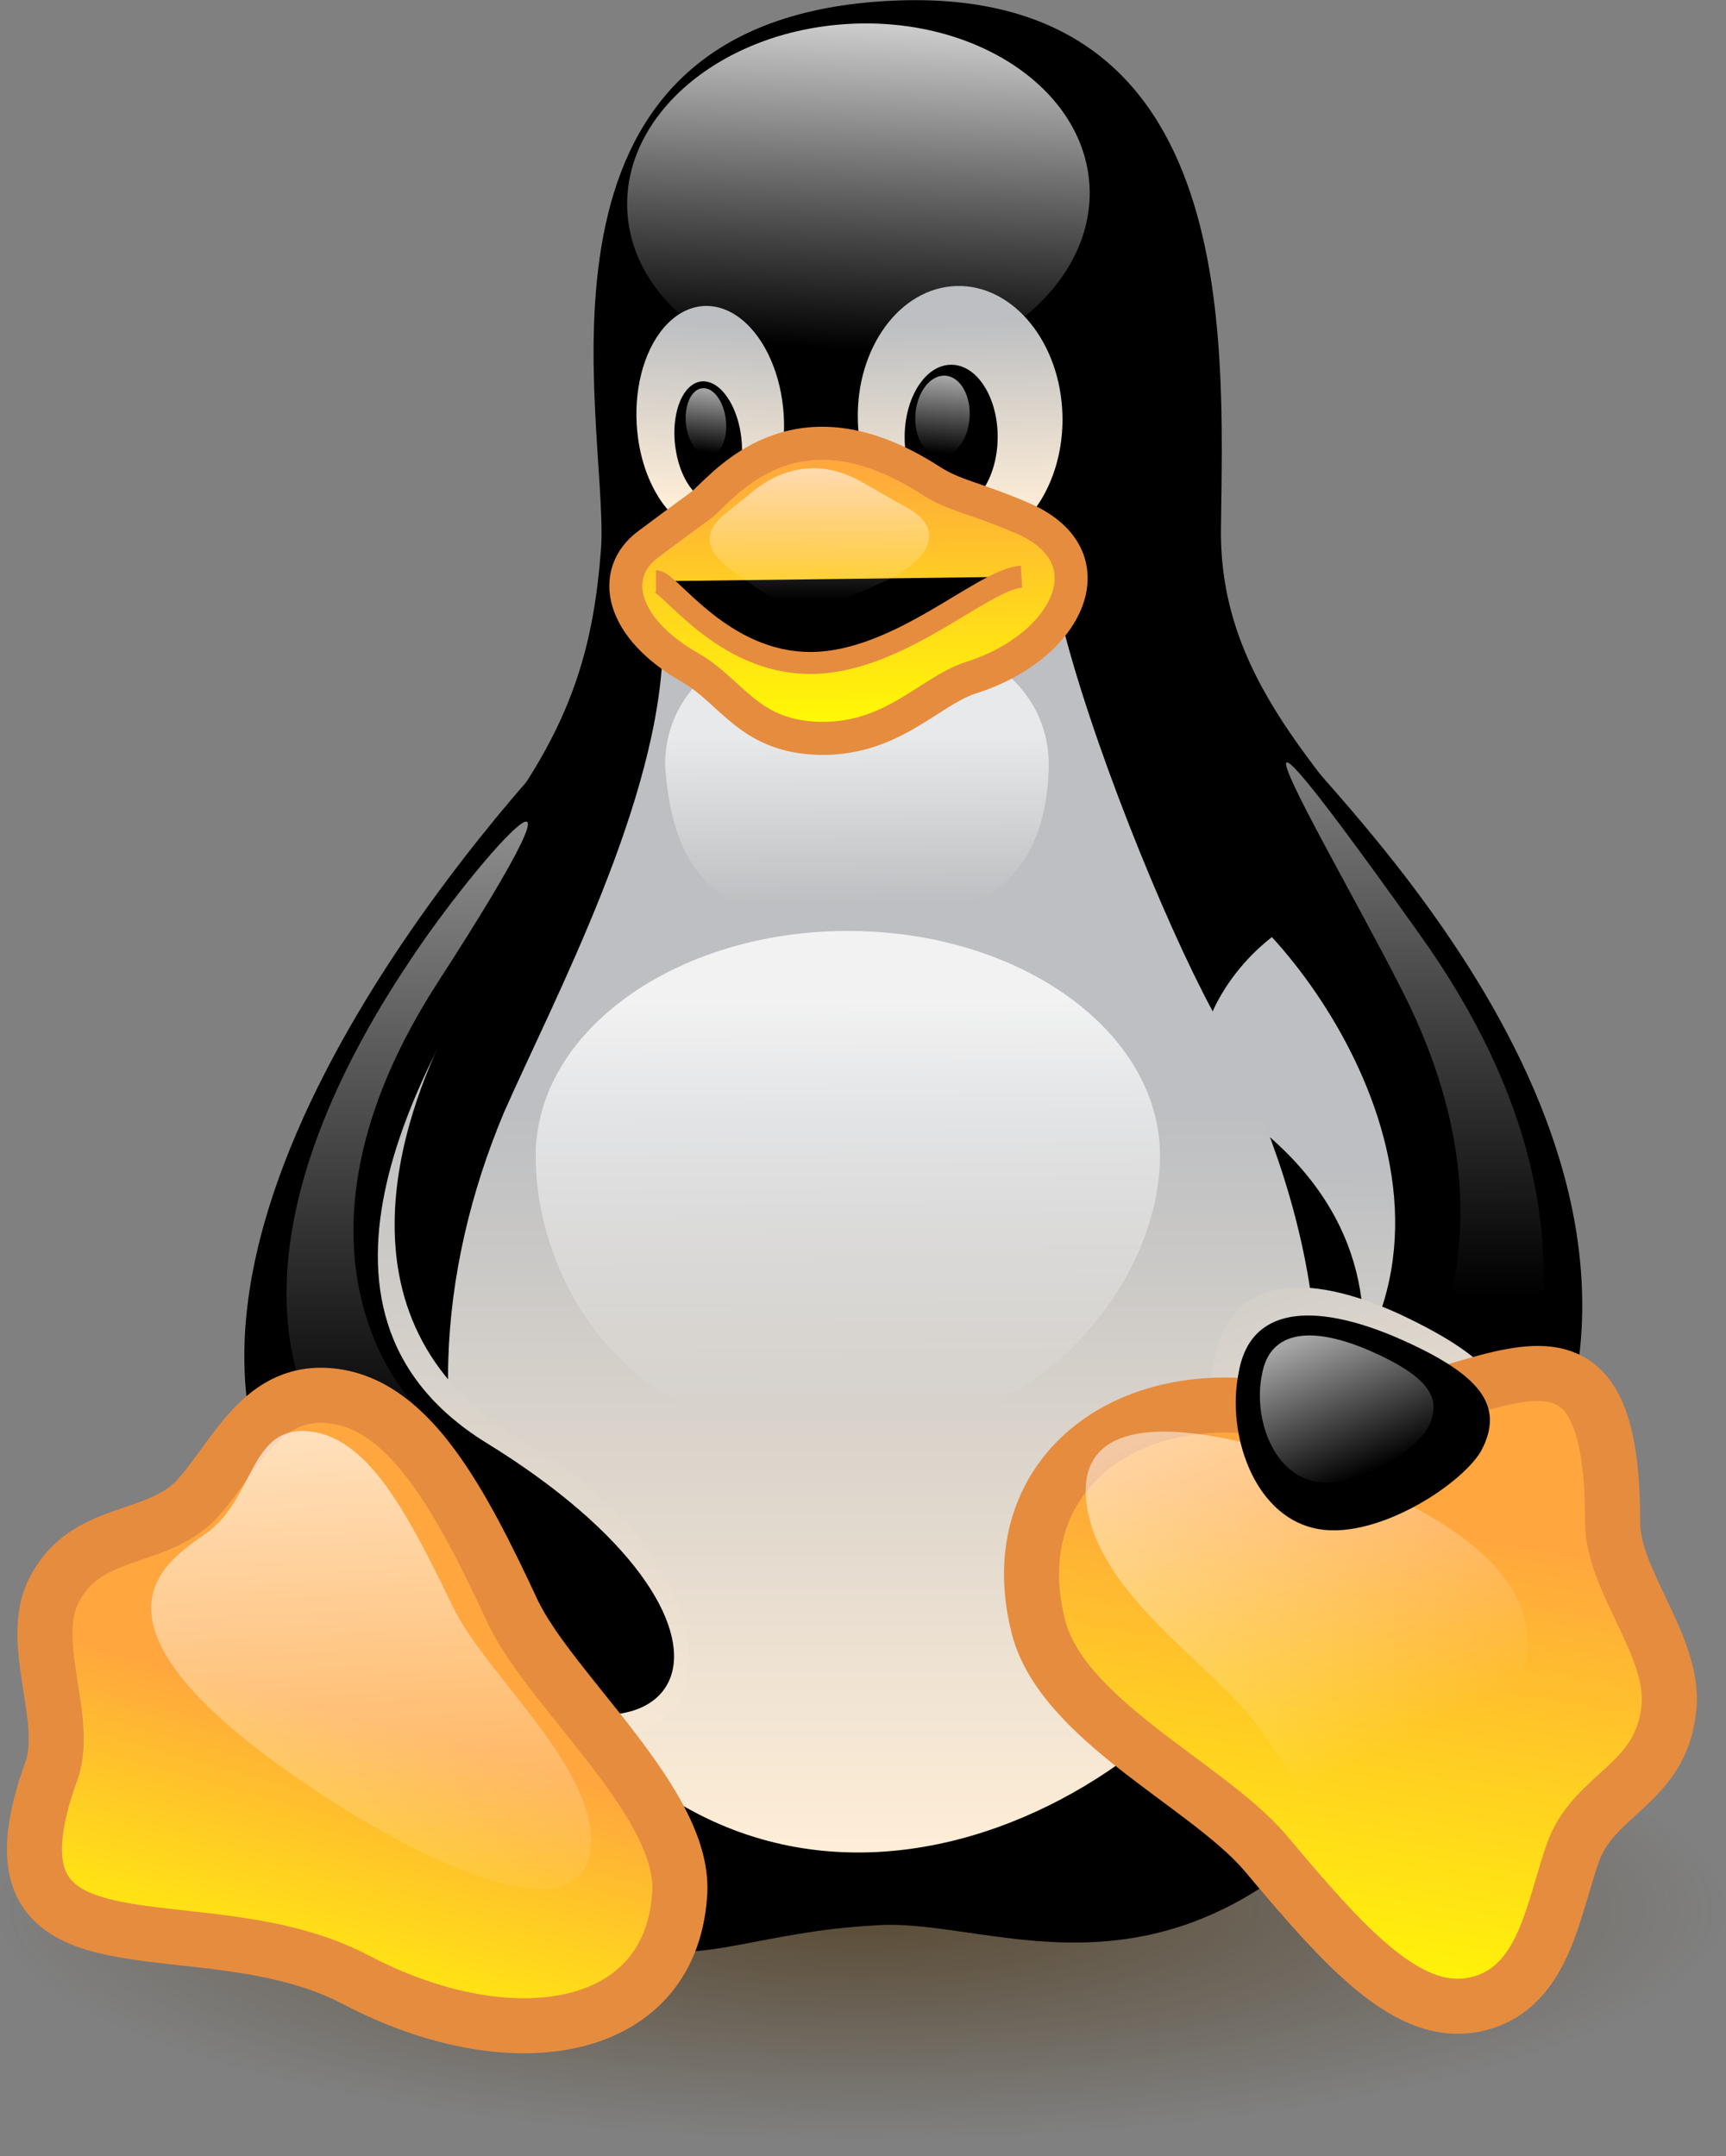 <?xml version="1.0" encoding="UTF-8" standalone="no"?><svg width="245px" height="306px" viewBox="0 0 245 306" version="1.1" xmlns="http://www.w3.org/2000/svg" xmlns:xlink="http://www.w3.org/1999/xlink" preserveAspectRatio="xMinYMin meet"><rect x="0" y="0" width="245" height="306" fill="#808080" stroke="none"/><defs><radialGradient cx="50%" cy="50%" fx="50%" fy="50%" r="47.836%" id="radialGradient-1"><stop stop-color="#3F2600" stop-opacity="0.6" offset="0%"></stop><stop stop-color="#3F2600" stop-opacity="0" offset="100%"></stop></radialGradient><linearGradient x1="49.181%" y1="115.284%" x2="49.482%" y2="41.252%" id="linearGradient-2"><stop stop-color="#FFEED7" offset="0%"></stop><stop stop-color="#BDBFC2" offset="100%"></stop></linearGradient><linearGradient x1="47.425%" y1="2.019%" x2="41.754%" y2="90.126%" id="linearGradient-3"><stop stop-color="#FFFFFF" stop-opacity="0.8" offset="0%"></stop><stop stop-color="#FFFFFF" stop-opacity="0" offset="100%"></stop></linearGradient><linearGradient x1="46.201%" y1="87.917%" x2="49.215%" y2="9.628%" id="linearGradient-4"><stop stop-color="#FFEED7" offset="0%"></stop><stop stop-color="#BDBFC2" offset="100%"></stop></linearGradient><linearGradient x1="51.73%" y1="85.418%" x2="49.844%" y2="13.617%" id="linearGradient-5"><stop stop-color="#FFEED7" offset="0%"></stop><stop stop-color="#BDBFC2" offset="100%"></stop></linearGradient><linearGradient x1="46.558%" y1="2.882%" x2="41.366%" y2="93.366%" id="linearGradient-6"><stop stop-color="#FFFFFF" stop-opacity="0.65" offset="0%"></stop><stop stop-color="#FFFFFF" stop-opacity="0" offset="100%"></stop></linearGradient><linearGradient x1="70.346%" y1="5.94%" x2="64.553%" y2="94.063%" id="linearGradient-7"><stop stop-color="#FFFFFF" stop-opacity="0.65" offset="0%"></stop><stop stop-color="#FFFFFF" stop-opacity="0" offset="100%"></stop></linearGradient><linearGradient x1="50%" y1="89.843%" x2="50%" y2="40.625%" id="linearGradient-8"><stop stop-color="#FFEED7" offset="0%"></stop><stop stop-color="#BDBFC2" offset="100%"></stop></linearGradient><linearGradient x1="43.569%" y1="98.882%" x2="45.399%" y2="23.094%" id="linearGradient-9"><stop stop-color="#FFEED7" offset="0%"></stop><stop stop-color="#BDBFC2" offset="100%"></stop></linearGradient><linearGradient x1="50%" y1="13.171%" x2="50.4%" y2="94.634%" id="linearGradient-10"><stop stop-color="#FFFFFF" stop-opacity="0.8" offset="0%"></stop><stop stop-color="#FFFFFF" stop-opacity="0" offset="100%"></stop></linearGradient><linearGradient x1="50.8%" y1="37.436%" x2="51.6%" y2="92.821%" id="linearGradient-11"><stop stop-color="#FFFFFF" stop-opacity="0.65" offset="0%"></stop><stop stop-color="#FFFFFF" stop-opacity="0" offset="100%"></stop></linearGradient><linearGradient x1="50%" y1="2.344%" x2="50%" y2="81.25%" id="linearGradient-12"><stop stop-color="#FFFFFF" stop-opacity="0.65" offset="0%"></stop><stop stop-color="#FFFFFF" stop-opacity="0" offset="100%"></stop></linearGradient><linearGradient x1="57.152%" y1="2.344%" x2="57.142%" y2="71.875%" id="linearGradient-13"><stop stop-color="#FFFFFF" stop-opacity="0.65" offset="0%"></stop><stop stop-color="#FFFFFF" stop-opacity="0" offset="100%"></stop></linearGradient><linearGradient x1="60.793%" y1="51.06%" x2="46.264%" y2="100.24%" id="linearGradient-14"><stop stop-color="#FFA63F" offset="0%"></stop><stop stop-color="#FFFF00" offset="100%"></stop></linearGradient><linearGradient x1="94.027%" y1="129.341%" x2="19.452%" y2="-67.53%" id="linearGradient-15"><stop stop-color="#FFEED7" offset="0%"></stop><stop stop-color="#BDBFC2" offset="100%"></stop></linearGradient><linearGradient x1="50.09%" y1="34.285%" x2="40.875%" y2="100.443%" id="linearGradient-16"><stop stop-color="#FFA63F" offset="0%"></stop><stop stop-color="#FFFF00" offset="100%"></stop></linearGradient><linearGradient x1="-30.509%" y1="9.949%" x2="15.632%" y2="94.191%" id="linearGradient-17"><stop stop-color="#FFFFFF" stop-opacity="0.65" offset="0%"></stop><stop stop-color="#FFFFFF" stop-opacity="0" offset="100%"></stop></linearGradient><linearGradient x1="43.398%" y1="2.218%" x2="48.705%" y2="102.569%" id="linearGradient-18"><stop stop-color="#FFFFFF" stop-opacity="0.65" offset="0%"></stop><stop stop-color="#FFFFFF" stop-opacity="0" offset="100%"></stop></linearGradient><linearGradient x1="46.741%" y1="-3.616%" x2="86.742%" y2="75.858%" id="linearGradient-19"><stop stop-color="#FFFFFF" stop-opacity="0.65" offset="0%"></stop><stop stop-color="#FFFFFF" stop-opacity="0" offset="100%"></stop></linearGradient><linearGradient x1="50%" y1="17.631%" x2="50.826%" y2="99.339%" id="linearGradient-20"><stop stop-color="#FFA63F" offset="0%"></stop><stop stop-color="#FFFF00" offset="100%"></stop></linearGradient><linearGradient x1="55.881%" y1="3.119%" x2="55.392%" y2="94.531%" id="linearGradient-21"><stop stop-color="#FFFFFF" stop-opacity="0.65" offset="0%"></stop><stop stop-color="#FFFFFF" stop-opacity="0" offset="100%"></stop></linearGradient></defs><g transform="translate(-6, 0)"><path d="M256.449,270.966 C256.449,289.923 199.06,305.29 128.266,305.29 C57.473,305.29 0.084,289.923 0.084,270.966 C0.084,252.009 57.473,236.642 128.266,236.642 C199.06,236.642 256.449,252.009 256.449,270.966 L256.449,270.966 Z" fill="url(#radialGradient-1)"></path><path d="M58.085,234.046 C45.676,216.185 43.256,158.116 72.213,122.393 C86.561,105.255 90.222,93.312 91.353,77.277 C92.123,58.997 78.424,4.418 130.09,0.26 C182.419,-3.915 179.609,47.741 179.308,75.077 C179.058,98.158 196.255,111.24 208.018,129.229 C229.791,162.282 227.949,219.192 203.917,249.996 C173.476,288.558 147.404,271.834 130.09,273.238 C97.667,275.013 96.595,292.301 58.085,234.046 L58.085,234.046 Z" fill="#000000"></path><path d="M182.846,225.628 C192.115,217.583 216.675,180.917 180.128,156.723 C167.242,148.294 192.906,118.005 204.397,133.314 C224.662,160.788 210.066,203.291 197.031,218.313 C188.167,228.971 174.959,232.841 182.846,225.628 L182.846,225.628 L182.846,225.628 Z" fill="url(#linearGradient-2)"></path><path d="M220.574,127.529 C205.759,139.5 178.785,181.646 218.128,209.021 C231.049,217.557 206.677,244.47 192.992,230.704 C145.41,182.851 194.233,127.827 211.04,108.911 C226.061,92.46 239.366,112.797 220.574,127.529 L220.574,127.529 Z" stroke="#000000" stroke-width="1.566" fill="#000000" transform="translate(201.26, 168.674) scale(-1, 1) translate(-201.26, -168.674) "></path><path d="M160.65,26.349 C161.15,35.208 155.361,43.746 145.463,48.747 C135.565,53.747 123.062,54.451 112.664,50.592 C102.266,46.733 95.552,38.898 95.052,30.039 C94.279,16.343 108.336,4.415 126.451,3.396 C144.565,2.377 159.877,12.653 160.65,26.349 L160.65,26.349 L160.65,26.349 Z" fill="url(#linearGradient-3)"></path><path d="M117.253,58.989 C117.768,67.918 113.513,75.428 107.748,75.763 C101.983,76.098 96.892,69.131 96.377,60.202 C96.043,54.426 97.725,48.973 100.788,45.897 C103.851,42.821 107.83,42.59 111.226,45.29 C114.622,47.991 116.92,53.213 117.253,58.989 L117.253,58.989 L117.253,58.989 Z" fill="url(#linearGradient-4)"></path><path d="M127.769,59.673 C127.487,49.352 133.759,40.807 141.779,40.588 C149.798,40.368 156.528,48.557 156.81,58.878 C156.992,65.555 154.394,71.8 149.992,75.261 C145.591,78.722 140.056,78.874 135.472,75.658 C130.888,72.443 127.952,66.349 127.769,59.673 L127.769,59.673 L127.769,59.673 Z" fill="url(#linearGradient-5)"></path><path d="M134.411,62.006 C134.423,56.339 137.389,51.752 141.036,51.759 C144.682,51.767 147.628,56.367 147.616,62.034 C147.608,65.7 146.343,69.085 144.296,70.913 C142.249,72.742 139.732,72.737 137.693,70.899 C135.654,69.062 134.403,65.672 134.411,62.006 L134.411,62.006 L134.411,62.006 Z" fill="#000000"></path><path d="M111.222,62.063 C111.782,66.764 110.135,70.836 107.543,71.158 C104.951,71.48 102.395,67.929 101.835,63.228 C101.473,60.187 102.032,57.266 103.303,55.565 C104.574,53.864 106.364,53.642 107.997,54.982 C109.63,56.323 110.86,59.022 111.222,62.063 L111.222,62.063 L111.222,62.063 Z" fill="#000000"></path><path d="M135.942,58.766 C136.182,55.594 138.094,53.155 140.215,53.316 C142.335,53.478 143.86,56.18 143.62,59.351 C143.465,61.403 142.59,63.243 141.325,64.178 C140.06,65.113 138.596,65.001 137.486,63.885 C136.376,62.769 135.787,60.817 135.942,58.766 L135.942,58.766 L135.942,58.766 Z" fill="url(#linearGradient-6)"></path><path d="M109.035,59.578 C109.334,62.234 108.309,64.534 106.747,64.716 C105.184,64.897 103.675,62.891 103.375,60.235 C103.182,58.517 103.543,56.867 104.321,55.906 C105.1,54.945 106.179,54.82 107.151,55.577 C108.123,56.334 108.841,57.859 109.035,59.578 L109.035,59.578 L109.035,59.578 Z" fill="url(#linearGradient-7)"></path><path d="M77.527,157.888 C84.642,141.756 99.763,113.418 100.085,91.506 C100.085,74.077 152.288,69.915 156.478,87.316 C160.667,104.718 171.3,130.82 178.068,143.387 C184.835,155.954 204.568,195.877 183.546,230.715 C164.613,261.559 107.205,285.96 76.561,226.526 C66.249,205.902 68.088,180.345 77.527,157.888 L77.527,157.888 Z" fill="url(#linearGradient-8)"></path><path d="M69.366,146.064 C63.618,157.689 51.666,188.264 80.918,204.992 C112.408,222.752 112.306,259.303 74.515,241.912 C39.966,226.193 55.145,162.672 64.781,147.474 C71.099,136.829 80.577,123.799 69.366,146.064 L69.366,146.064 L69.366,146.064 Z" fill="url(#linearGradient-9)"></path><path d="M76.314,132.875 C66.633,148.677 43.401,185.984 74.492,205.335 C116.38,231.029 104.52,256.725 66.288,233.59 C12.461,201.294 59.734,136.246 81.327,111.456 C105.963,83.63 86.069,116.493 76.314,132.875 L76.314,132.875 Z" stroke="#000000" stroke-width="1.562" fill="#000000"></path><path d="M170.658,164.011 C170.658,181.621 153.756,204.498 124.738,204.292 C94.813,204.539 82.04,181.621 82.04,164.011 C82.04,146.401 101.89,132.109 126.349,132.109 C150.807,132.109 170.658,146.401 170.658,164.011 L170.658,164.011 Z" fill="url(#linearGradient-10)"></path><path d="M154.867,108.586 C154.545,126.837 142.668,131.143 127.637,131.143 C112.606,131.143 101.696,128.449 100.407,108.586 C100.407,96.134 112.606,88.929 127.637,88.929 C142.668,88.929 154.867,96.134 154.867,108.586 L154.867,108.586 Z" fill="url(#linearGradient-11)"></path><path d="M63.993,136.619 C73.813,121.655 94.488,98.725 67.86,139.841 C46.27,173.678 59.877,195.423 66.894,201.39 C87.141,219.44 86.275,231.516 70.439,222.014 C36.28,201.712 43.369,167.555 63.993,136.619 L63.993,136.619 Z" fill="url(#linearGradient-12)"></path><path d="M206.103,142.741 C197.612,125.17 170.554,80.714 207.393,132.43 C240.906,179.156 217.382,211.702 213.193,214.925 C209.004,218.147 194.825,224.592 199.014,213.313 C203.203,202.035 224.088,180.625 206.103,142.741 L206.103,142.741 Z" fill="url(#linearGradient-13)"></path><path d="M56.582,280.985 C34.165,269.114 1.567,283.271 13.401,251.016 C15.771,243.678 9.867,232.72 13.723,225.559 C18.234,216.858 27.902,218.792 33.703,212.991 C39.422,206.954 43.048,196.556 53.682,198.168 C64.316,199.779 71.389,212.835 78.816,228.781 C84.294,240.221 103.727,256.31 102.457,269.111 C100.963,288.789 78.607,292.497 56.582,280.985 L56.582,280.985 Z" stroke="#E68C3F" stroke-width="7.812" fill="url(#linearGradient-14)"></path><path d="M218.197,206.752 C214.358,212.883 199.253,222.542 189.605,219.92 C179.756,217.345 175.913,203.376 178.351,192.846 C180.712,180.984 191.428,180.476 204.562,186.437 C218.673,193.032 222.774,198.623 218.197,206.752 L218.197,206.752 L218.197,206.752 Z" fill="url(#linearGradient-15)"></path><path d="M188.255,200.235 C212.135,205.236 235.007,176.752 234.904,216.087 C234.93,224.472 243.933,233.805 242.872,242.556 C241.732,253.127 232.586,254.425 229.419,262.496 C226.396,270.779 225.304,282.151 215.627,284.398 C205.951,286.645 196.979,276.471 185.537,262.853 C177.2,253.138 156.213,243.858 153.263,230.275 C148.333,209.562 165.713,195.764 188.255,200.235 L188.255,200.235 L188.255,200.235 Z" stroke="#E68C3F" stroke-width="7.816" fill="url(#linearGradient-16)"></path><path d="M194.332,208.364 C233.907,223.338 221.432,238.276 219.054,246.04 C216.789,254.01 216.026,264.978 208.612,267.069 C201.199,269.159 194.244,259.265 185.37,246.027 C178.905,236.582 162.87,227.415 160.377,214.319 C157.586,198.914 177.231,202.039 194.332,208.364 L194.332,208.364 L194.332,208.364 Z" fill="url(#linearGradient-17)"></path><path d="M52.362,255.125 C13.513,229.814 30.355,221.218 35.744,217.242 C42.184,212.142 41.589,202.204 49.971,203.131 C58.353,204.057 63.899,214.826 70.38,228.201 C75.147,237.79 90.189,250.462 89.893,261.527 C89.395,274.494 69.181,265.949 52.362,255.125 L52.362,255.125 L52.362,255.125 Z" fill="url(#linearGradient-18)"></path><path d="M216.193,205.99 C213.172,210.981 200.716,218.899 192.416,216.835 C183.945,214.811 180.131,203.519 181.79,194.973 C183.33,185.35 192.415,184.871 203.809,189.618 C216.059,194.873 219.763,199.377 216.193,205.99 L216.193,205.99 L216.193,205.99 Z" fill="#000000"></path><path d="M208.574,202.817 C206.482,206.218 197.926,211.583 192.263,210.138 C186.484,208.719 183.937,200.982 185.117,195.145 C186.221,188.57 192.434,188.279 200.197,191.571 C208.542,195.214 211.05,198.309 208.574,202.817 L208.574,202.817 L208.574,202.817 Z" fill="url(#linearGradient-19)"></path><path d="M105.937,71.352 C109.898,67.6 119.689,56.35 138.064,68.162 C141.48,70.385 144.252,70.589 150.825,73.403 C163.976,78.807 157.688,91.839 143.761,96.19 C137.798,98.124 132.378,105.367 121.517,104.747 C112.242,104.206 109.811,98.166 104.113,94.822 C93.987,89.107 92.493,81.378 97.961,77.277 C103.429,73.176 105.568,71.701 105.937,71.352 L105.937,71.352 Z" stroke="#E68C3F" stroke-width="4.688" fill="url(#linearGradient-20)"></path><path d="M151,81.838 C145.521,82.16 133.598,94.083 121.031,94.083 C108.463,94.083 101.051,82.482 99.118,82.482" stroke="#E68C3F" stroke-width="3.125"></path><path d="M112.182,70.324 C114.172,68.536 120.449,63.628 128.773,68.652 C130.527,69.647 132.338,70.73 135.032,72.209 C140.367,75.312 137.725,79.784 131.333,82.613 C128.432,83.801 123.65,86.421 120.009,86.238 C115.962,85.866 113.345,83.227 110.663,81.508 C105.743,78.258 106.042,75.634 108.327,73.449 C110.055,71.949 111.998,70.49 112.182,70.324 L112.182,70.324 Z" fill="url(#linearGradient-21)"></path></g></svg>